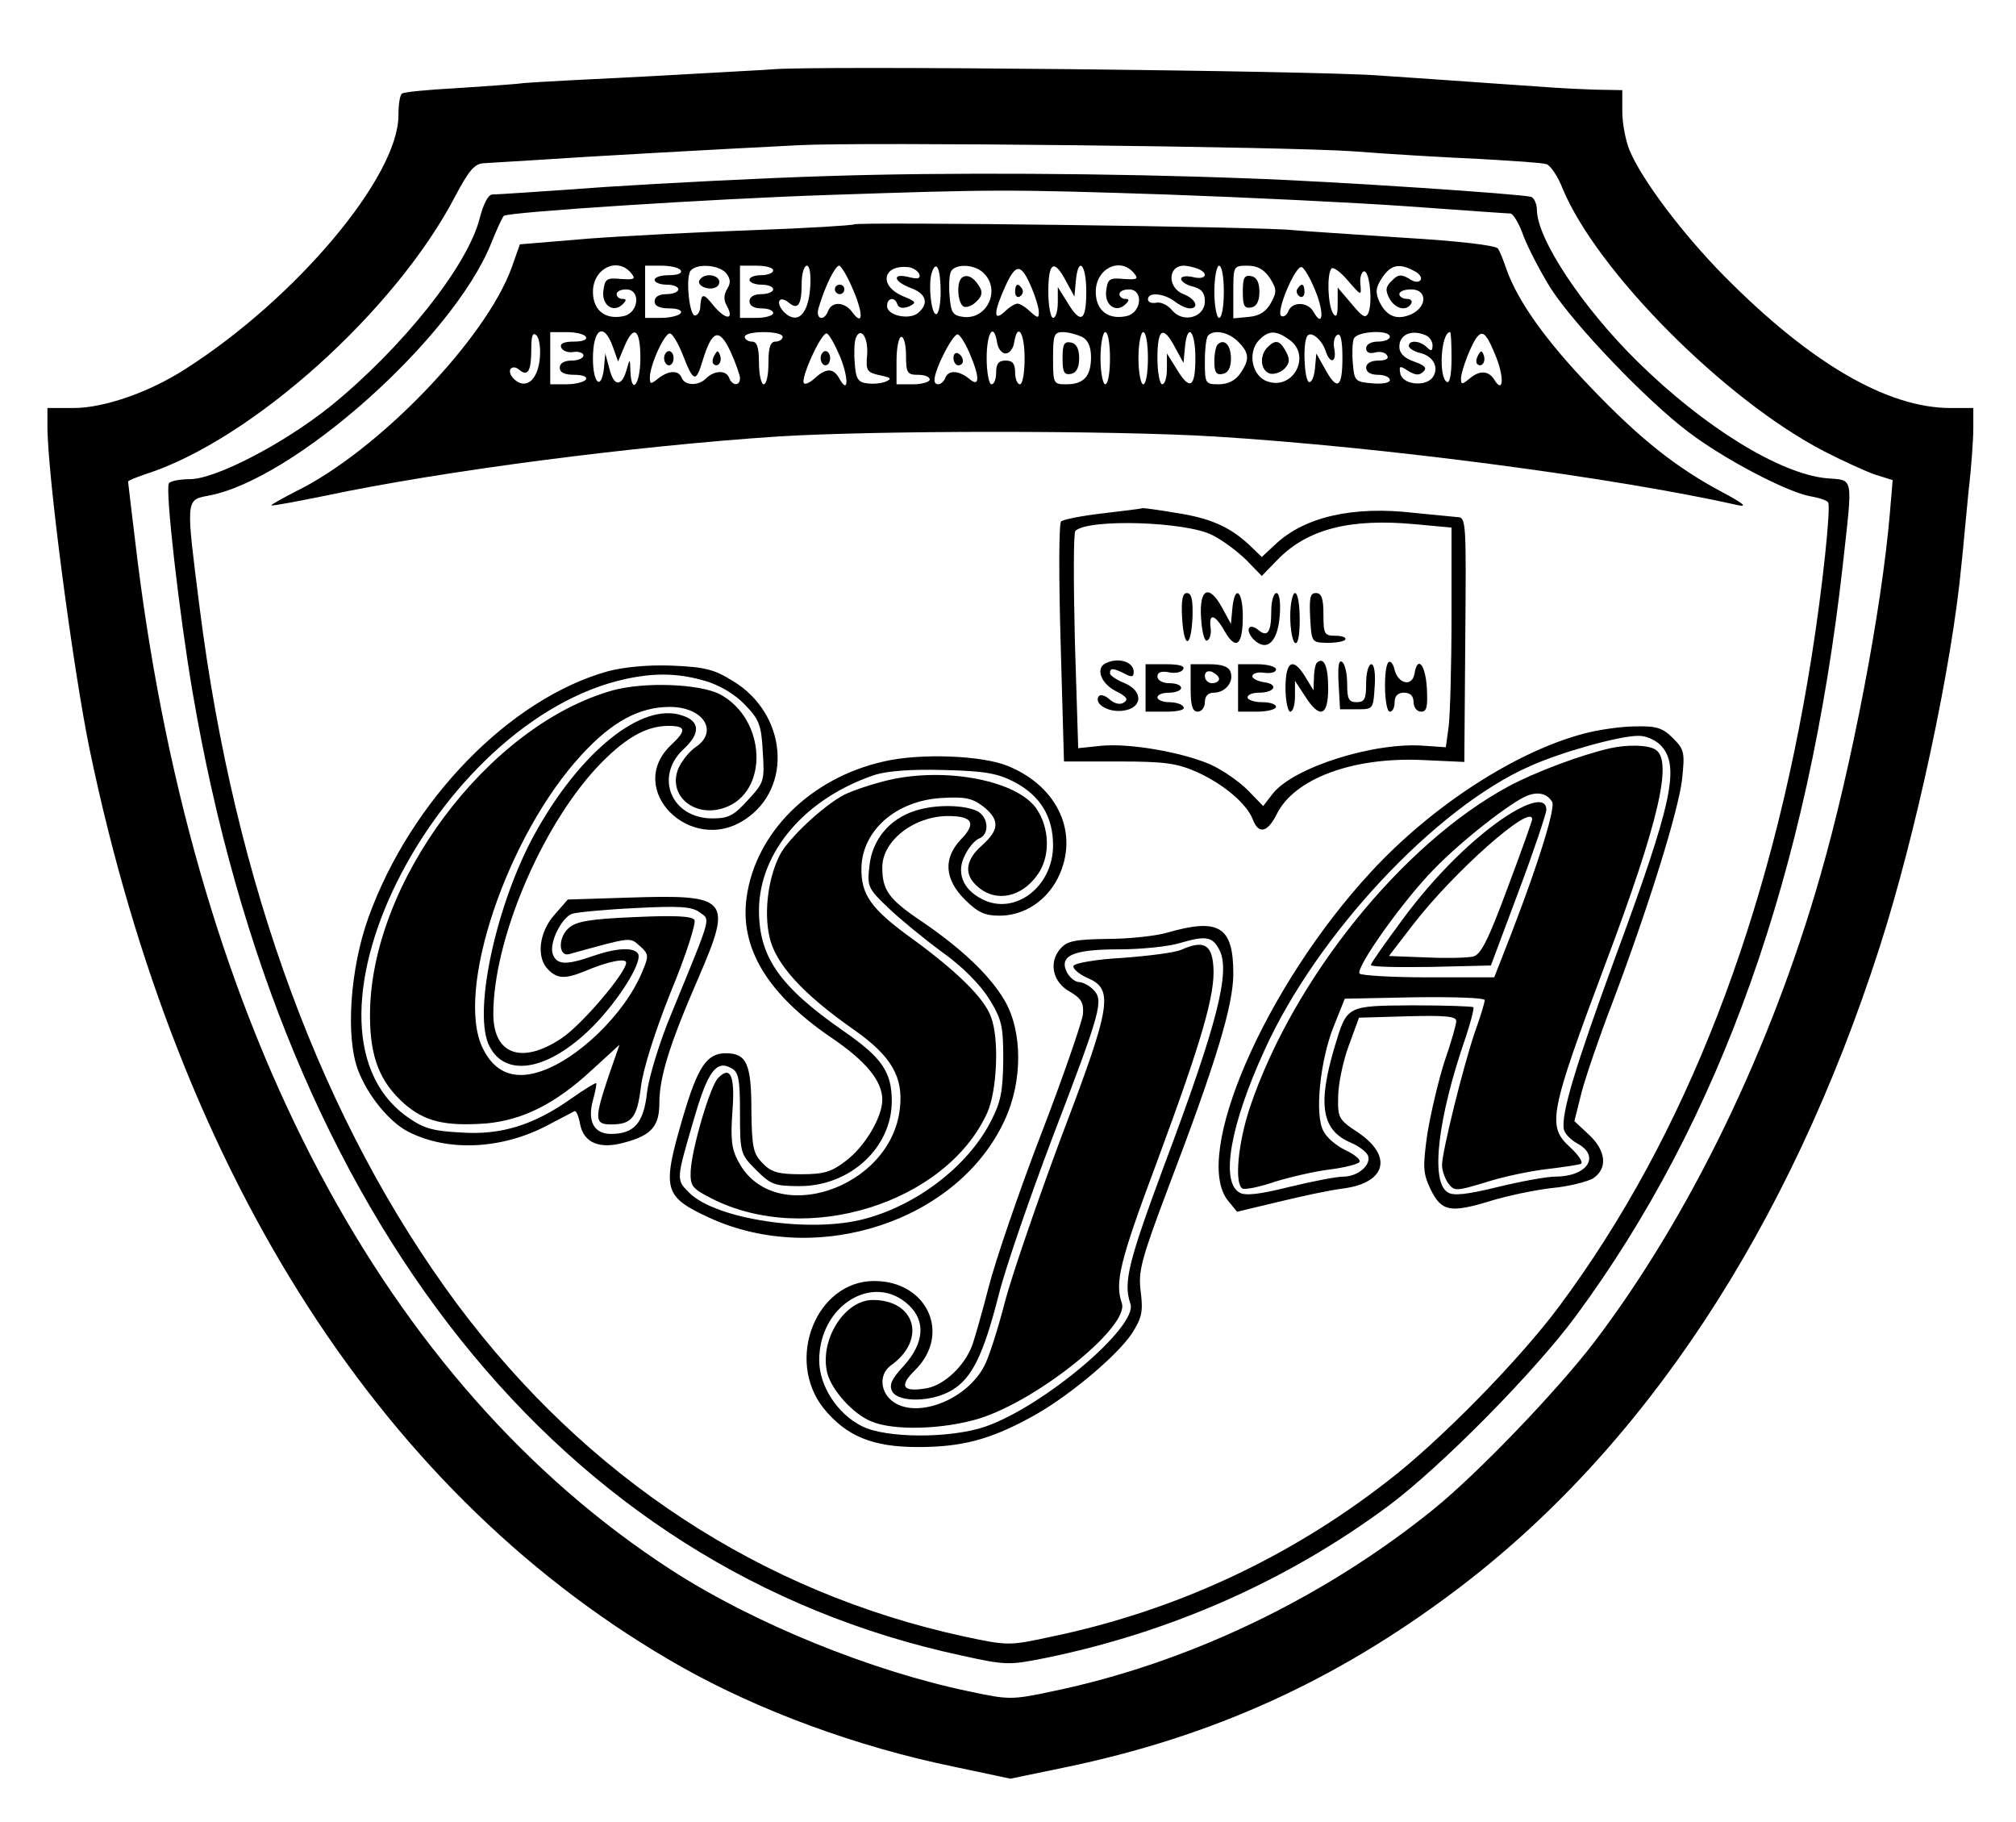 <?xml version="1.0" standalone="no"?>
<!DOCTYPE svg PUBLIC "-//W3C//DTD SVG 20010904//EN"
 "http://www.w3.org/TR/2001/REC-SVG-20010904/DTD/svg10.dtd">
<svg version="1.0" xmlns="http://www.w3.org/2000/svg"
 width="425pt" height="384pt" viewBox="0 0 425 384"
 preserveAspectRatio="xMidYMid meet">

<g transform="translate(0,384) scale(0.1,-0.1)"
fill="#000000" stroke="none">
<path d="M1630 3694 c-25 -2 -144 -8 -265 -15 -121 -6 -238 -12 -260 -14 -22
-3 -87 -7 -145 -11 -58 -3 -108 -8 -112 -11 -5 -2 -8 -23 -8 -46 0 -129 -215
-385 -448 -534 -77 -50 -173 -83 -237 -83 l-55 0 0 -39 c0 -101 54 -511 89
-681 189 -907 623 -1580 1247 -1933 165 -93 371 -169 576 -211 l118 -25 116
24 c308 64 567 181 819 370 398 298 707 765 898 1360 76 237 152 591 172 805
4 36 10 106 15 155 6 50 10 109 10 133 l0 42 -48 0 c-133 0 -295 94 -477 278
-87 88 -174 203 -200 266 -8 20 -15 56 -15 81 l0 45 -57 1 c-32 1 -69 3 -83 4
-14 1 -72 5 -130 9 -58 4 -168 12 -245 17 -134 10 -1182 21 -1275 13z m1224
-173 c76 -6 196 -13 265 -16 69 -4 133 -8 141 -11 8 -2 24 -25 34 -51 72 -174
341 -445 551 -554 39 -20 87 -42 107 -49 l38 -12 -6 -71 c-17 -200 -80 -531
-146 -761 -105 -368 -277 -722 -478 -986 -79 -103 -246 -277 -339 -352 -233
-188 -518 -324 -803 -383 -85 -18 -91 -18 -175 0 -207 43 -455 144 -628 256
-605 392 -1001 1140 -1125 2127 -11 90 -20 165 -20 167 0 2 17 9 38 16 223 72
526 344 652 586 29 55 41 68 60 69 14 1 66 4 115 7 84 6 389 23 550 31 133 7
1030 -3 1169 -13z"/>
<path d="M1748 3469 c-136 -4 -348 -15 -471 -23 -124 -9 -231 -16 -239 -16 -9
0 -19 -20 -27 -51 -26 -101 -164 -273 -314 -395 -100 -80 -243 -154 -297 -154
-22 0 -41 -4 -44 -9 -8 -13 22 -276 50 -440 190 -1113 776 -1848 1619 -2030
95 -21 102 -21 177 -6 265 54 512 163 725 321 110 82 307 281 395 400 305 413
490 934 563 1584 21 191 24 177 -35 182 -99 10 -258 108 -398 246 -116 114
-212 259 -212 320 0 12 -6 25 -12 27 -18 6 -420 33 -598 39 -282 11 -638 13
-882 5z m712 -39 c168 -6 397 -17 509 -25 112 -8 209 -15 215 -15 6 0 19 -22
28 -48 10 -26 36 -76 58 -111 50 -77 202 -236 290 -302 75 -57 205 -125 256
-135 19 -3 36 -9 38 -13 6 -10 -12 -182 -35 -326 -87 -548 -265 -1009 -531
-1367 -82 -111 -252 -285 -363 -370 -208 -162 -449 -274 -710 -328 -88 -19
-90 -19 -184 1 -426 93 -794 334 -1067 700 -283 381 -469 883 -543 1467 -29
229 -30 228 17 237 180 32 516 331 597 531 12 30 24 56 27 59 8 8 440 36 683
44 353 12 382 12 715 1z"/>
<path d="M1800 3367 c-3 -2 -97 -8 -210 -12 -113 -4 -270 -12 -350 -18 l-144
-12 -17 -48 c-54 -151 -283 -389 -456 -473 -29 -15 -52 -28 -51 -29 2 -2 53 8
113 20 250 53 653 105 955 125 210 13 706 13 920 0 356 -22 842 -86 1105 -145
20 -4 8 5 -33 27 -98 52 -175 113 -280 223 -94 98 -152 180 -176 247 -6 18
-14 38 -18 44 -5 7 -83 16 -200 23 -106 7 -211 14 -233 16 -57 7 -919 18 -925
12z m-470 -102 c11 -13 8 -15 -21 -13 -30 3 -34 0 -37 -25 -4 -30 21 -48 41
-28 8 8 8 11 -1 11 -7 0 -12 5 -12 10 0 6 9 10 20 10 31 0 27 -48 -4 -56 -39
-9 -66 11 -66 51 0 49 51 74 80 40z m105 5 c4 -6 -7 -10 -24 -10 -17 0 -31 -4
-31 -10 0 -5 11 -10 25 -10 14 0 25 -4 25 -10 0 -5 -11 -10 -25 -10 -16 0 -25
-6 -25 -15 0 -10 10 -15 31 -15 17 0 28 -4 24 -10 -3 -5 -22 -10 -41 -10 l-34
0 0 55 0 55 34 0 c19 0 38 -4 41 -10z m96 -6 c9 -12 10 -20 2 -33 -7 -12 -8
-23 -1 -35 17 -31 -2 -31 -27 -1 -23 29 -27 28 -29 -5 -1 -8 -6 -15 -11 -15
-11 0 -19 69 -11 91 7 19 60 18 77 -2z m99 6 c0 -5 -11 -10 -25 -10 -14 0 -25
-4 -25 -10 0 -5 11 -10 25 -10 14 0 25 -4 25 -10 0 -5 -11 -10 -25 -10 -16 0
-25 -6 -25 -15 0 -9 9 -15 25 -15 14 0 25 -4 25 -10 0 -5 -16 -10 -35 -10
l-35 0 0 55 0 55 35 0 c19 0 35 -4 35 -10z m78 -36 c-4 -57 -27 -79 -55 -52
-19 20 -11 37 10 20 19 -16 27 -5 27 40 0 21 5 38 11 38 6 0 9 -19 7 -46z m91
-6 c22 -52 20 -77 -3 -45 -16 21 -42 22 -50 2 -9 -24 -28 -18 -20 7 14 47 35
88 43 88 4 0 18 -23 30 -52z m139 34 c3 -9 -3 -11 -22 -6 -36 9 -33 -9 4 -23
33 -12 39 -33 15 -53 -19 -15 -65 -5 -65 15 0 18 17 20 22 3 3 -7 11 -9 24 -4
17 8 16 10 -13 22 -51 22 -42 66 11 61 11 -1 21 -8 24 -15z m45 -37 c0 -25 -4
-46 -9 -47 -11 -3 -18 67 -9 89 9 26 18 6 18 -42z m91 39 c36 -35 7 -98 -43
-92 -22 3 -26 8 -29 42 -2 21 -1 44 2 52 7 19 51 18 70 -2z m101 -31 c8 -19
15 -42 15 -51 0 -13 -2 -13 -18 1 -10 10 -22 17 -27 17 -5 0 -17 -7 -27 -17
-24 -22 -24 -2 2 55 22 48 33 47 55 -5z m72 15 l18 -33 3 33 c5 53 22 36 22
-23 0 -63 -12 -69 -40 -22 l-20 32 0 -32 c0 -18 -4 -33 -10 -33 -5 0 -10 25
-10 55 0 63 12 70 37 23z m143 17 c11 -13 8 -15 -21 -13 -30 3 -34 0 -37 -25
-4 -30 21 -48 41 -28 8 8 8 11 -1 11 -7 0 -12 5 -12 10 0 6 9 10 20 10 31 0
27 -48 -4 -56 -39 -9 -66 11 -66 51 0 49 51 74 80 40z m134 9 c26 -10 18 -25
-9 -18 -14 3 -25 2 -25 -4 0 -5 11 -13 25 -16 18 -5 25 -13 25 -31 0 -34 -46
-47 -69 -19 -9 11 -24 18 -33 16 -10 -2 -18 1 -18 7 0 16 33 13 56 -4 10 -8
25 -15 32 -15 21 0 13 20 -13 30 -34 13 -34 60 1 60 7 0 19 -3 28 -6z m56 -49
c0 -30 -4 -55 -10 -55 -5 0 -10 25 -10 55 0 30 5 55 10 55 6 0 10 -25 10 -55z
m97 29 c15 -24 15 -29 2 -53 -10 -18 -24 -27 -47 -29 l-32 -3 0 55 c0 55 0 56
30 56 21 0 35 -8 47 -26z m96 -27 c19 -46 16 -80 -4 -44 -12 21 -45 22 -53 1
-3 -8 -10 -13 -15 -10 -12 8 30 107 43 103 6 -2 19 -25 29 -50z m95 13 c-2 14
2 26 7 28 12 3 19 -63 10 -87 -6 -13 -12 -10 -36 19 l-29 34 0 -34 c0 -26 -3
-31 -10 -20 -11 18 -13 83 -3 94 4 4 20 -8 35 -26 28 -32 28 -32 26 -8z m113
29 c11 -5 17 -14 14 -19 -4 -6 -14 -5 -25 3 -16 9 -23 9 -36 -5 -13 -12 -14
-20 -5 -37 12 -22 36 -28 46 -11 3 6 -1 10 -9 10 -9 0 -16 5 -16 10 0 6 11 10
25 10 34 0 34 -36 1 -52 -31 -14 -53 -5 -68 26 -9 20 -8 30 6 51 18 27 36 31
67 14z m-1843 -184 c-4 -45 -28 -66 -52 -46 -9 7 -13 17 -10 23 4 5 11 5 18
-1 19 -16 26 -3 26 43 0 28 3 37 11 29 6 -6 9 -27 7 -48z m97 45 c4 -6 -7 -10
-25 -10 -21 0 -30 -4 -27 -12 2 -7 14 -12 25 -10 12 2 22 -2 22 -7 0 -6 -11
-11 -25 -11 -16 0 -25 -6 -25 -15 0 -10 10 -15 31 -15 17 0 28 -4 24 -10 -3
-5 -22 -10 -41 -10 l-34 0 0 55 0 55 34 0 c19 0 38 -4 41 -10z m57 -21 l11
-31 13 31 c20 48 34 38 34 -24 0 -55 -19 -80 -21 -27 -1 27 -1 27 -8 3 -10
-37 -27 -36 -36 1 l-9 33 -3 -33 c-6 -46 -23 -29 -23 22 0 64 23 78 42 25z
m147 -16 c23 -59 28 -60 42 -14 20 66 35 71 59 20 11 -24 20 -50 20 -56 0 -18
-17 -16 -23 1 -7 17 -32 15 -49 -2 -16 -16 -45 -15 -51 2 -7 17 -29 15 -51 -3
-14 -11 -16 -11 -16 3 0 27 32 97 43 93 5 -1 17 -21 26 -44z m211 37 c0 -5 -7
-10 -15 -10 -11 0 -15 -12 -15 -45 0 -25 -4 -45 -10 -45 -5 0 -10 20 -10 45 0
33 -4 45 -15 45 -8 0 -15 5 -15 10 0 6 18 10 40 10 22 0 40 -4 40 -10z m122
-44 c18 -47 16 -78 -3 -43 -12 21 -27 22 -51 0 -10 -9 -20 -14 -23 -11 -9 8
37 109 48 105 5 -1 18 -25 29 -51z m56 6 c-3 -34 0 -37 27 -43 23 -5 26 -7 13
-13 -9 -4 -27 -6 -40 -4 -19 2 -24 10 -26 42 -2 21 -1 45 2 53 10 26 27 2 24
-35z m217 1 c21 -49 20 -70 -1 -52 -22 18 -44 20 -51 3 -6 -16 -23 -19 -23 -5
0 23 41 102 50 96 6 -4 17 -22 25 -42z m57 25 c2 -13 10 -23 18 -23 8 0 16 10
18 23 7 44 22 21 22 -33 0 -30 -4 -55 -10 -55 -5 0 -10 11 -10 25 0 18 -5 25
-20 25 -15 0 -20 -7 -20 -25 0 -14 -4 -25 -10 -25 -5 0 -10 25 -10 55 0 54 15
77 22 33z m179 12 c13 -7 19 -21 19 -43 0 -40 -15 -57 -52 -57 -27 0 -28 1
-28 55 0 49 2 55 21 55 11 0 29 -5 40 -10z m59 -45 c0 -30 -4 -55 -10 -55 -5
0 -10 25 -10 55 0 30 5 55 10 55 6 0 10 -25 10 -55z m80 0 c0 -30 -4 -55 -10
-55 -5 0 -10 25 -10 55 0 30 5 55 10 55 6 0 10 -25 10 -55z m57 23 l18 -33 3
33 c5 53 22 36 22 -23 0 -63 -12 -69 -40 -22 l-20 32 0 -32 c0 -18 -4 -33 -10
-33 -5 0 -10 25 -10 55 0 63 12 70 37 23z m133 12 c24 -24 25 -38 4 -68 -10
-14 -25 -22 -45 -22 -28 0 -29 2 -29 48 0 27 3 52 7 55 13 13 43 7 63 -13z
m108 4 c47 -33 9 -107 -46 -88 -33 11 -43 62 -17 88 20 20 35 20 63 0z m77
-25 c9 -27 23 -23 18 5 -3 13 0 27 6 30 7 5 11 -11 11 -48 0 -64 -11 -71 -37
-23 l-18 32 -3 -33 c-2 -18 -8 -30 -13 -27 -10 7 -13 88 -2 98 9 9 31 -11 38
-34z m135 31 c0 -5 -11 -10 -25 -10 -15 0 -25 -6 -25 -14 0 -9 7 -12 19 -9 10
3 22 0 25 -6 5 -7 -3 -11 -18 -11 -16 0 -26 -6 -26 -15 0 -9 9 -15 25 -15 14
0 25 -5 25 -11 0 -6 -16 -9 -37 -7 -36 3 -38 5 -41 42 -2 21 -1 44 2 52 6 16
76 20 76 4z m74 4 c9 -3 16 -13 16 -22 0 -12 -3 -13 -12 -4 -14 14 -38 16 -38
3 0 -5 11 -12 24 -15 29 -7 41 -33 25 -53 -17 -19 -63 -13 -67 10 -3 16 -1 17
17 5 15 -9 23 -10 32 -1 8 8 2 13 -20 21 -21 7 -31 18 -31 31 0 25 24 37 54
25z m56 -50 c0 -34 -4 -53 -10 -49 -18 11 -12 105 7 105 2 0 3 -25 3 -56z m95
1 c17 -45 13 -75 -5 -45 -12 19 -31 20 -52 2 -16 -13 -18 -13 -18 0 0 17 24
79 36 90 11 12 20 1 39 -47z m-1245 5 c0 -36 3 -40 25 -40 14 0 25 -4 25 -10
0 -5 -16 -10 -35 -10 l-35 0 0 50 c0 28 5 50 10 50 6 0 10 -18 10 -40z"/>
<path d="M1475 3250 c-8 -12 20 -24 35 -15 6 3 8 11 5 16 -8 12 -32 12 -40 -1z"/>
<path d="M1760 3230 c0 -5 5 -10 10 -10 6 0 10 5 10 10 0 6 -4 10 -10 10 -5 0
-10 -4 -10 -10z"/>
<path d="M2027 3254 c-11 -11 -8 -52 4 -60 6 -3 18 1 27 10 13 12 14 21 6 33
-12 20 -27 26 -37 17z"/>
<path d="M2140 3224 c0 -8 5 -12 10 -9 6 4 8 11 5 16 -9 14 -15 11 -15 -7z"/>
<path d="M2620 3225 c0 -29 3 -36 18 -33 11 2 17 13 17 33 0 20 -6 31 -17 33
-15 3 -18 -4 -18 -33z"/>
<path d="M2735 3231 c-3 -5 -1 -12 5 -16 5 -3 10 1 10 9 0 18 -6 21 -15 7z"/>
<path d="M1400 3085 c0 -8 5 -15 10 -15 6 0 10 7 10 15 0 8 -4 15 -10 15 -5 0
-10 -7 -10 -15z"/>
<path d="M1506 3091 c-4 -7 -5 -15 -2 -18 9 -9 19 4 14 18 -4 11 -6 11 -12 0z"/>
<path d="M1730 3085 c0 -8 5 -15 10 -15 6 0 10 7 10 15 0 8 -4 15 -10 15 -5 0
-10 -7 -10 -15z"/>
<path d="M2010 3086 c0 -9 5 -16 10 -16 6 0 10 4 10 9 0 6 -4 13 -10 16 -5 3
-10 -1 -10 -9z"/>
<path d="M2240 3085 c0 -29 3 -36 18 -33 11 2 17 13 17 33 0 20 -6 31 -17 33
-15 3 -18 -4 -18 -33z"/>
<path d="M2567 3114 c-4 -4 -7 -20 -7 -36 0 -23 4 -29 18 -26 11 2 17 13 17
32 0 29 -14 43 -28 30z"/>
<path d="M2672 3108 c-17 -17 -15 -48 4 -55 8 -3 22 1 31 9 12 12 13 20 4 37
-13 24 -22 26 -39 9z"/>
<path d="M3116 3091 c-4 -7 -5 -15 -2 -18 9 -9 19 4 14 18 -4 11 -6 11 -12 0z"/>
<path d="M2325 2758 c-44 -5 -84 -13 -88 -17 -5 -5 -5 -120 -1 -257 l7 -249
116 0 c99 0 123 -4 166 -23 56 -26 103 -66 116 -99 12 -32 31 -28 50 10 37 76
161 122 309 115 l87 -4 2 258 c2 244 2 258 -16 258 -10 1 -51 5 -92 9 -128 15
-231 -8 -293 -67 l-28 -26 -27 26 c-41 38 -82 56 -154 67 -35 6 -66 10 -69 10
-3 -1 -41 -6 -85 -11z m231 -46 c22 -11 54 -35 72 -53 l32 -33 33 34 c63 65
153 88 291 75 l76 -7 0 -187 c0 -104 -3 -208 -6 -232 l-6 -44 -44 3 c-105 9
-277 -45 -321 -101 l-20 -26 -33 34 c-18 18 -54 43 -79 54 -61 26 -171 45
-230 39 l-48 -5 -7 225 c-3 124 -3 229 1 233 27 26 233 20 289 -9z"/>
<path d="M2492 2538 c4 -67 19 -65 22 2 1 36 -2 50 -12 50 -9 0 -12 -14 -10
-52z"/>
<path d="M2532 2538 c2 -31 7 -51 13 -48 6 3 9 15 7 28 -4 31 10 27 30 -9 24
-41 38 -29 38 32 0 54 -17 68 -22 17 l-3 -33 -18 33 c-28 52 -49 42 -45 -20z"/>
<path d="M2680 2552 c0 -45 -8 -56 -27 -40 -21 17 -29 0 -10 -20 28 -27 51 -5
55 52 2 27 -1 46 -7 46 -6 0 -11 -17 -11 -38z"/>
<path d="M2720 2541 c0 -28 5 -53 10 -56 6 -4 10 15 10 49 0 31 -4 56 -10 56
-5 0 -10 -22 -10 -49z"/>
<path d="M2762 2538 c3 -52 3 -52 36 -53 18 0 36 3 38 7 3 4 -6 8 -20 8 -24 0
-26 3 -26 45 0 34 -4 45 -16 45 -12 0 -14 -10 -12 -52z"/>
<path d="M2333 2443 c-24 -9 -14 -42 18 -59 24 -12 29 -18 18 -25 -8 -5 -20
-2 -30 7 -10 9 -20 11 -23 6 -10 -16 21 -34 51 -30 42 5 44 41 4 58 -17 7 -31
16 -31 21 0 12 7 11 31 -1 15 -8 19 -7 19 4 0 20 -30 31 -57 19z"/>
<path d="M2776 2443 c-3 -3 -6 -18 -6 -32 l-1 -26 -17 28 c-26 43 -42 34 -42
-23 0 -27 5 -50 10 -50 6 0 10 15 10 33 l0 32 21 -32 c31 -49 49 -43 49 16 0
47 -9 68 -24 54z"/>
<path d="M2822 2398 l3 -53 35 0 c35 0 35 0 38 48 2 28 -1 47 -7 47 -6 0 -11
-18 -11 -40 0 -33 -3 -40 -20 -40 -17 0 -20 7 -20 39 0 22 -5 43 -11 46 -7 5
-9 -11 -7 -47z"/>
<path d="M2927 2444 c-11 -11 -9 -104 3 -104 6 0 10 9 10 20 0 13 7 20 20 20
13 0 20 -7 20 -20 0 -11 7 -20 16 -20 12 0 14 10 12 50 -3 50 -20 69 -26 30
-5 -28 -34 -22 -42 8 -3 13 -8 20 -13 16z"/>
<path d="M2415 2390 l0 -50 43 0 c26 0 41 4 37 10 -3 6 -17 10 -31 10 -13 0
-24 5 -24 10 0 6 11 10 25 10 14 0 25 5 25 10 0 6 -11 10 -25 10 -14 0 -25 6
-25 14 0 9 8 12 24 9 13 -3 27 0 30 6 5 7 -7 11 -36 11 l-43 0 0 -50z"/>
<path d="M2510 2390 c0 -38 4 -50 15 -50 8 0 15 9 15 20 0 13 7 20 19 20 24 0
43 23 35 44 -4 11 -18 16 -45 16 l-39 0 0 -50z m60 19 c0 -5 -7 -9 -15 -9 -8
0 -15 7 -15 15 0 9 6 12 15 9 8 -4 15 -10 15 -15z"/>
<path d="M2610 2390 l0 -50 40 0 c22 0 40 5 40 10 0 6 -13 10 -30 10 -16 0
-30 5 -30 10 0 6 11 10 24 10 34 0 42 18 11 22 -14 2 -25 8 -25 13 1 6 12 9
25 7 14 -2 25 1 25 7 0 6 -18 11 -40 11 l-40 0 0 -50z"/>
<path d="M1281 2425 c-207 -58 -415 -272 -504 -518 -39 -108 -49 -253 -22
-323 20 -53 66 -109 105 -129 83 -43 197 -38 294 13 28 15 54 28 57 30 4 1 9
-11 12 -28 8 -39 41 -53 94 -38 56 15 73 34 73 83 0 55 22 125 82 263 73 169
66 177 -149 170 l-126 -4 -28 -32 c-33 -37 -39 -91 -13 -116 19 -19 35 -20 77
-3 49 21 87 28 87 18 0 -21 -94 -132 -137 -160 -83 -55 -143 -34 -143 52 0
154 99 390 217 518 58 62 104 89 152 89 37 0 39 -9 6 -40 -99 -93 41 -234 156
-157 101 67 88 222 -25 291 -40 25 -59 30 -129 33 -52 2 -102 -3 -136 -12z
m205 -20 c31 -9 63 -28 84 -50 30 -31 35 -42 38 -99 4 -62 3 -65 -31 -102 -30
-33 -41 -39 -75 -39 -87 0 -123 88 -61 146 36 33 35 59 -3 71 -85 29 -216 -77
-312 -252 -79 -145 -127 -364 -97 -439 30 -71 117 -62 209 24 58 54 118 146
107 165 -9 14 -46 12 -95 -5 -57 -20 -77 -19 -85 5 -7 23 18 75 41 84 9 3 69
9 133 12 95 5 120 3 136 -9 23 -17 27 -2 -59 -212 -26 -62 -48 -135 -52 -168
-7 -64 -27 -87 -76 -87 -36 0 -50 27 -38 71 5 18 8 34 7 36 -2 1 -25 -13 -52
-32 -79 -56 -148 -78 -233 -72 -61 3 -80 9 -115 34 -269 195 77 858 483 926
53 9 98 6 146 -8z"/>
<path d="M1292 2385 c-264 -74 -513 -408 -512 -686 0 -88 21 -140 73 -186 43
-37 85 -47 171 -41 78 7 146 41 223 112 l59 54 -23 -66 c-30 -90 -30 -102 5
-102 44 0 55 14 63 78 4 36 29 116 63 201 32 77 54 146 50 152 -5 8 -41 10
-126 6 -95 -4 -123 -9 -139 -23 -23 -20 -22 -61 1 -55 134 37 127 36 149 17
19 -17 19 -21 5 -54 -37 -90 -139 -188 -220 -212 -53 -16 -92 1 -116 50 -60
120 51 449 208 619 64 70 122 101 186 101 71 0 104 -52 54 -85 -13 -9 -29 -29
-36 -45 -23 -56 33 -104 96 -83 96 32 90 188 -9 240 -44 22 -159 26 -225 8z"/>
<path d="M3340 2294 c-145 -38 -322 -153 -450 -292 -223 -241 -378 -598 -301
-693 l19 -23 88 21 c49 12 110 25 136 28 90 12 105 68 31 118 -41 27 -43 31
-42 75 0 26 10 74 22 107 l22 60 103 3 c78 2 102 0 102 -10 0 -7 -11 -46 -25
-86 -13 -41 -29 -109 -36 -152 -10 -71 -9 -83 7 -117 23 -47 42 -50 127 -24
36 11 94 23 129 27 34 3 73 13 86 20 32 21 28 59 -9 93 l-30 28 15 60 c9 34
38 119 65 189 77 204 139 404 147 471 6 57 5 63 -19 87 -22 22 -35 26 -79 25
-29 0 -78 -7 -108 -15z m160 -24 c43 -43 26 -121 -96 -451 -83 -227 -114 -329
-107 -360 2 -9 15 -22 28 -29 50 -27 21 -70 -46 -70 -18 0 -73 -10 -122 -22
-65 -16 -94 -19 -105 -11 -37 22 -21 157 38 327 11 33 18 61 16 63 -2 2 -59 4
-127 4 -141 -1 -139 0 -165 -86 -37 -124 -28 -178 35 -204 16 -7 32 -19 35
-27 7 -19 -21 -44 -52 -44 -14 0 -66 -10 -115 -22 -64 -16 -94 -19 -105 -11
-39 24 -18 143 54 300 110 243 361 511 559 598 64 29 188 64 228 64 15 1 36
-8 47 -19z"/>
<path d="M3395 2263 c-62 -14 -158 -50 -214 -80 -225 -121 -455 -407 -546
-677 -25 -75 -33 -160 -16 -171 6 -3 36 3 68 14 32 10 84 22 116 26 31 4 60
11 63 16 3 5 -11 16 -30 25 -19 9 -40 27 -46 40 -19 34 -7 148 21 219 l24 60
148 3 c81 1 147 -1 147 -6 0 -5 -9 -35 -21 -68 -24 -71 -69 -251 -69 -280 0
-11 6 -28 13 -38 13 -17 16 -17 79 2 37 12 95 24 130 28 34 4 67 9 71 11 5 3
-5 18 -22 34 -50 45 -46 69 74 389 112 298 142 427 105 450 -15 10 -59 11 -95
3z m-123 -113 c9 -13 -38 -159 -111 -342 l-11 -28 -139 0 c-77 0 -142 4 -145
8 -8 13 92 154 157 220 58 60 163 142 197 155 23 9 42 4 52 -13z"/>
<path d="M3179 2122 c-71 -46 -153 -126 -223 -221 -36 -49 -66 -91 -66 -95 0
-4 57 -5 127 -4 l126 3 58 155 c32 85 58 163 59 173 0 25 -30 21 -81 -11z m51
-9 c0 -3 -23 -68 -52 -145 -40 -108 -56 -140 -72 -144 -12 -3 -56 -4 -99 -2
l-79 3 50 65 c86 112 252 259 252 223z"/>
<path d="M1863 2235 c-155 -35 -270 -150 -289 -286 -15 -107 44 -204 177 -295
74 -50 109 -92 109 -132 0 -37 -37 -99 -77 -129 -30 -23 -46 -28 -94 -28 -47
0 -63 4 -81 23 -20 20 -23 33 -24 112 0 98 -10 120 -54 120 -40 0 -59 -28 -91
-137 -44 -151 -40 -165 57 -210 228 -104 524 -7 622 206 38 81 38 187 0 252
-31 53 -90 109 -175 167 -70 47 -83 66 -83 114 0 56 67 108 139 108 51 0 60
-15 27 -49 -38 -40 -35 -84 8 -127 27 -27 42 -34 73 -34 51 0 98 30 123 79 46
92 2 192 -104 236 -54 23 -187 28 -263 10z m275 -43 c55 -29 82 -73 82 -134 0
-87 -81 -149 -150 -113 -41 21 -55 57 -35 94 8 16 21 31 30 34 21 9 19 44 -4
57 -28 14 -90 15 -132 1 -54 -17 -90 -61 -96 -115 -5 -44 -4 -48 39 -89 24
-23 75 -65 113 -93 44 -31 81 -69 100 -99 27 -44 30 -57 30 -129 -1 -68 -5
-89 -27 -131 -48 -93 -155 -175 -265 -204 -114 -31 -314 -1 -370 55 -28 28
-28 26 11 159 28 96 46 121 77 104 16 -8 19 -22 19 -95 0 -84 1 -87 34 -120
31 -31 39 -34 92 -34 106 0 194 81 194 179 0 62 -21 92 -102 148 -135 94 -178
156 -178 255 1 123 98 236 245 285 26 8 77 12 145 10 86 -2 113 -7 148 -25z"/>
<path d="M1874 2196 c-34 -8 -76 -22 -94 -31 -43 -22 -118 -92 -136 -127 -24
-47 -34 -118 -22 -172 12 -57 70 -121 179 -197 78 -55 104 -99 96 -166 -19
-169 -266 -251 -340 -112 -15 27 -17 48 -13 106 6 75 -4 98 -30 71 -17 -17
-56 -150 -58 -197 -1 -31 3 -36 44 -57 200 -102 494 -10 581 180 21 46 26 157
8 203 -14 39 -71 95 -164 163 -89 64 -110 94 -109 151 2 79 73 141 168 147 51
3 65 0 89 -18 35 -28 34 -49 -3 -82 -33 -29 -38 -58 -14 -82 40 -41 100 -29
135 26 23 37 21 93 -5 132 -39 60 -190 90 -312 62z"/>
<path d="M2460 1874 c-25 -7 -81 -13 -126 -13 -66 -1 -84 -4 -98 -20 -26 -29
-17 -71 19 -91 24 -14 30 -23 28 -48 -2 -16 -41 -130 -88 -252 -47 -122 -96
-266 -110 -320 -14 -54 -30 -111 -36 -127 -16 -42 -58 -82 -95 -89 -51 -9 -60
4 -25 38 77 76 26 188 -86 188 -122 0 -188 -165 -107 -268 48 -59 103 -82 199
-82 91 0 150 15 235 61 76 40 183 129 216 178 21 33 24 46 19 87 -6 44 0 67
58 221 101 265 137 384 137 451 0 99 -30 118 -140 86z m110 -35 c25 -45 -3
-155 -116 -456 -76 -205 -86 -246 -71 -291 17 -47 -182 -216 -306 -259 -73
-25 -209 -25 -260 1 -52 26 -90 85 -90 139 0 116 115 186 189 116 36 -34 32
-80 -10 -127 -27 -29 -32 -41 -25 -55 14 -24 85 -22 126 3 42 25 66 74 98 199
14 57 66 207 114 334 103 269 108 288 86 311 -9 9 -23 16 -30 16 -8 0 -19 9
-25 19 -19 36 10 50 108 50 48 0 107 6 132 14 51 15 66 13 80 -14z"/>
<path d="M2490 1838 c-14 -6 -70 -13 -124 -17 -56 -3 -101 -11 -103 -17 -2 -5
11 -17 29 -25 56 -24 52 -55 -53 -331 -50 -134 -104 -291 -120 -350 -15 -59
-35 -121 -44 -137 -36 -70 -138 -111 -190 -77 -30 20 -33 59 -7 78 76 54 52
138 -38 138 -60 0 -113 -85 -96 -154 9 -36 55 -87 93 -102 47 -20 151 -17 227
6 125 39 317 194 301 243 -15 44 -5 87 74 298 94 254 123 353 119 411 -3 48
-21 57 -68 36z"/>
</g>
</svg>
